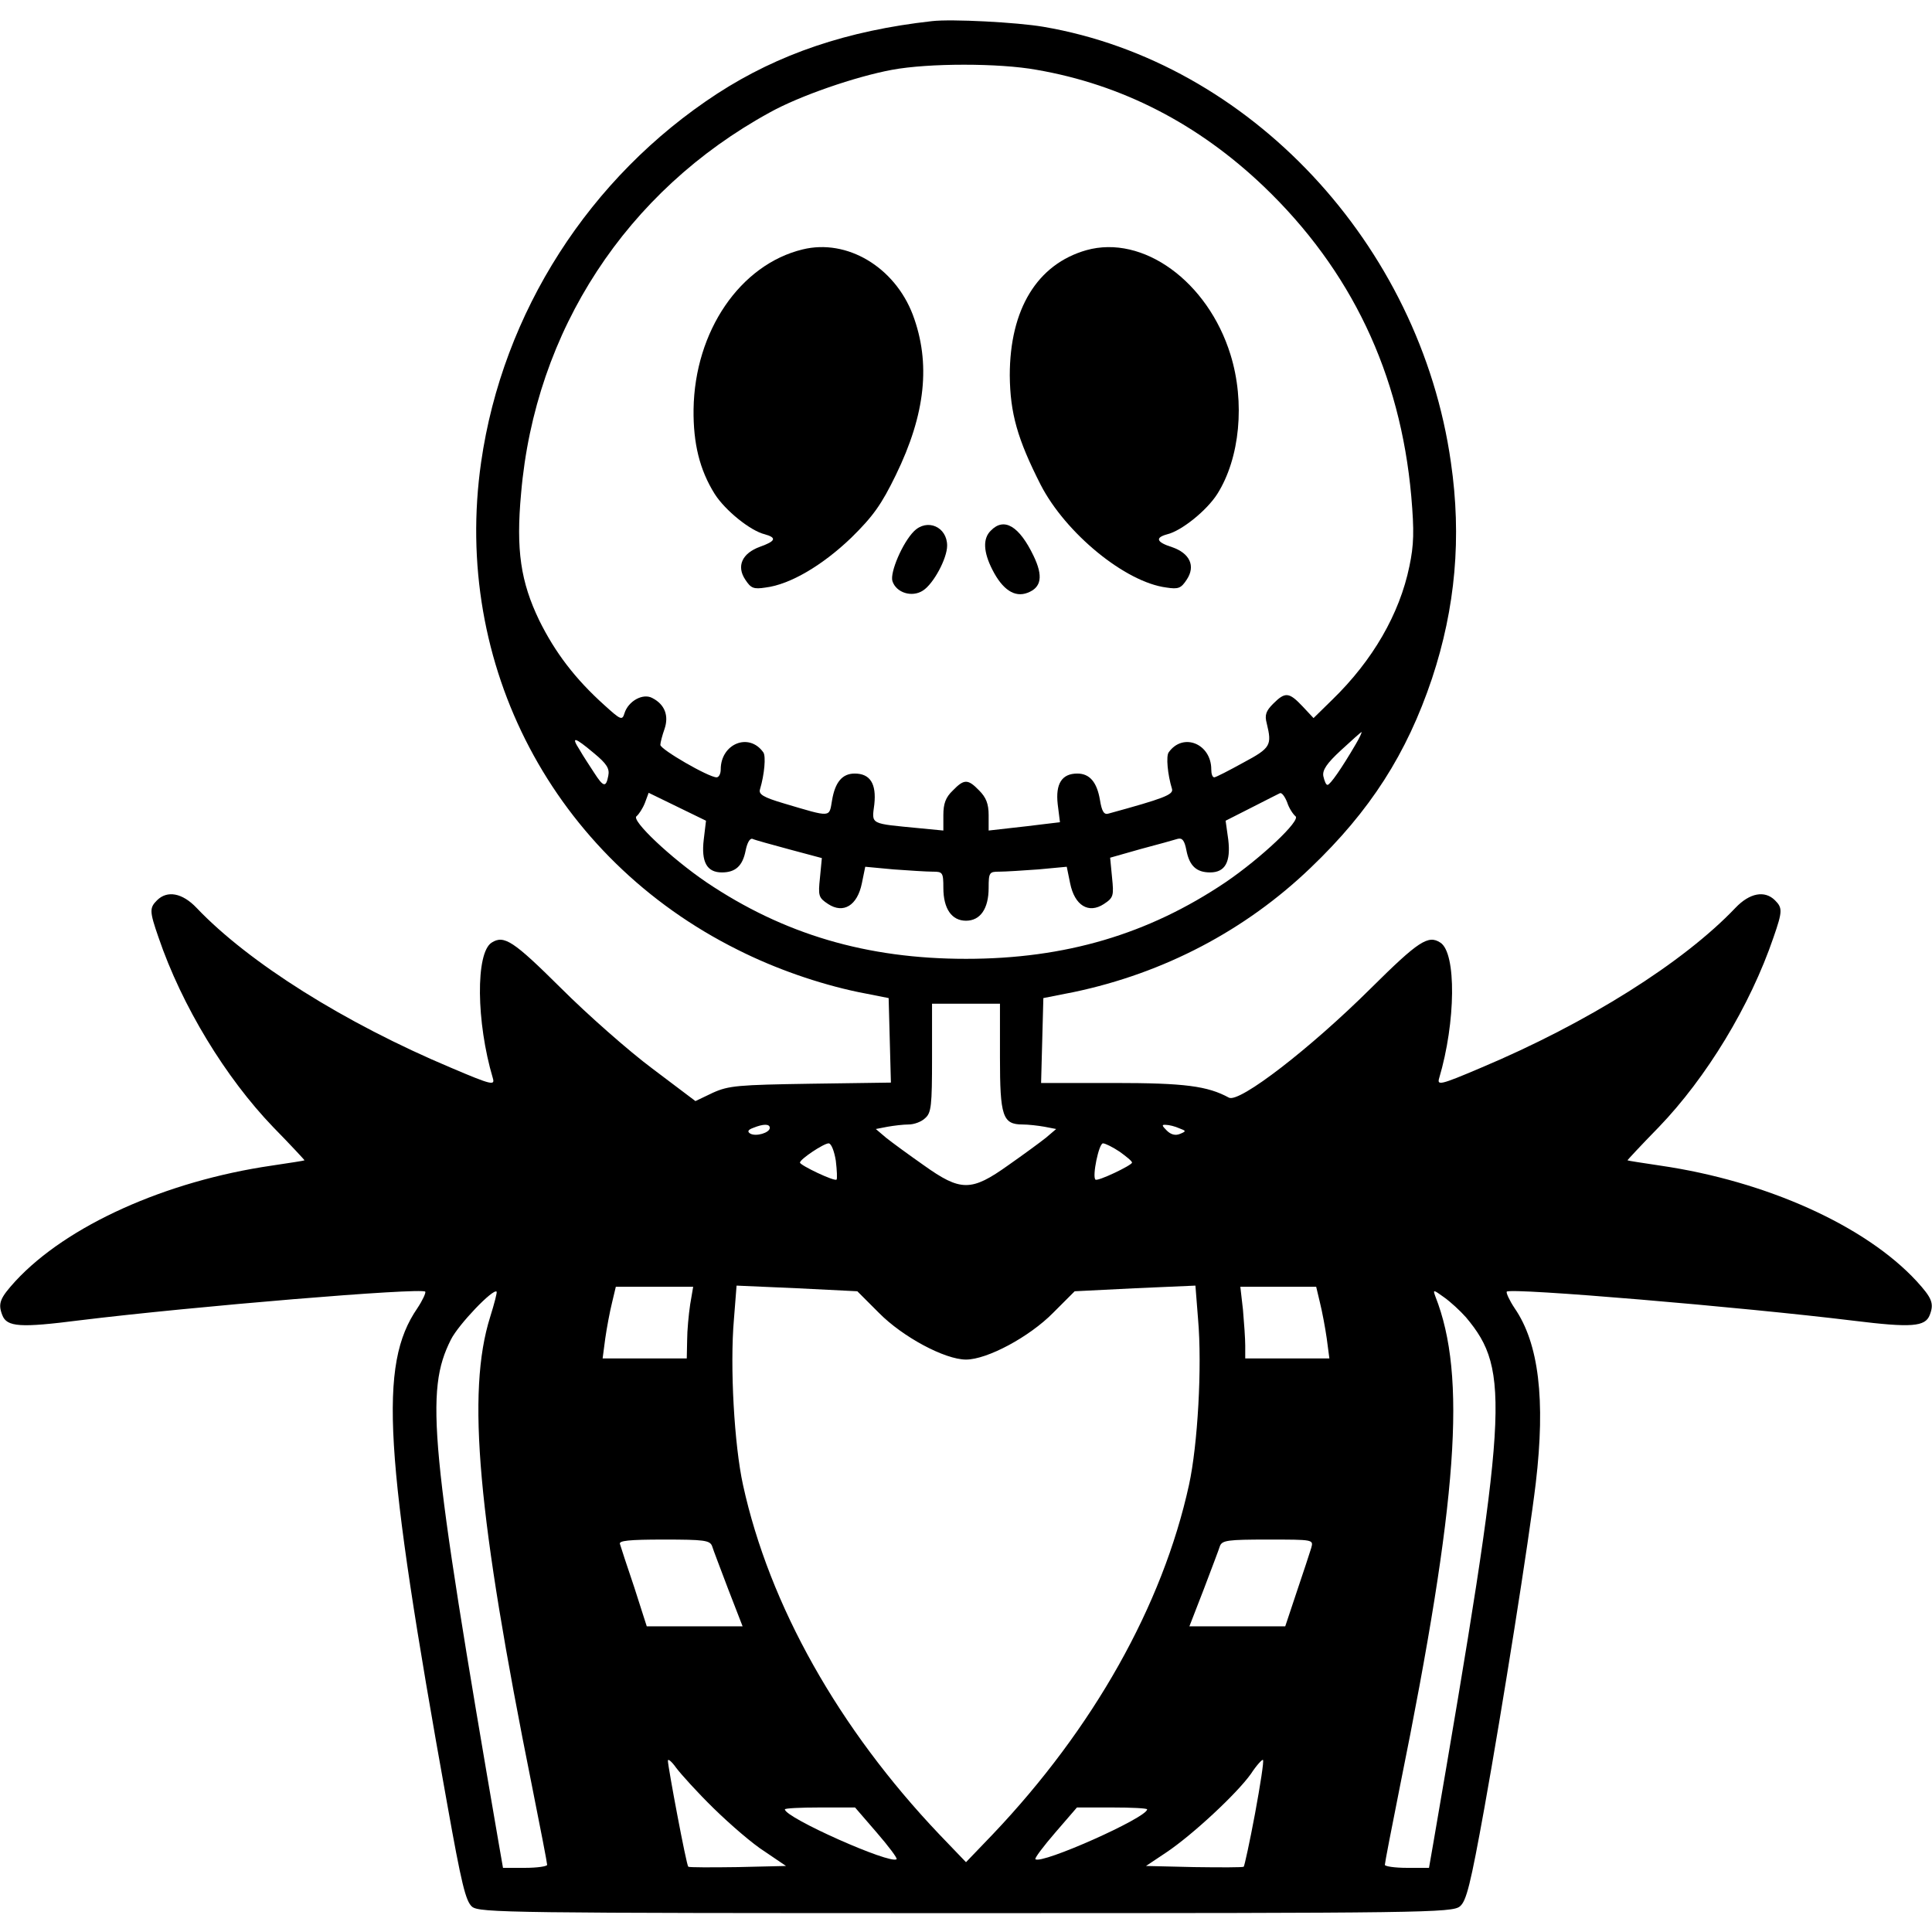 <?xml version="1.0" standalone="no"?>
<!DOCTYPE svg PUBLIC "-//W3C//DTD SVG 20010904//EN"
 "http://www.w3.org/TR/2001/REC-SVG-20010904/DTD/svg10.dtd">
<svg version="1.0" xmlns="http://www.w3.org/2000/svg"
 width="512pt" height="512pt" viewBox="0 0 512 512"
 preserveAspectRatio="xMidYMid meet">

<g transform="translate(0,512) scale(0.1,-0.1)"
fill="#000000" stroke="none">
<path d="M2470 5064 c-225 -25 -407 -87 -569 -192 -339 -221 -569 -580 -626
-977 -77 -537 192 -1049 680 -1292 99 -50 214 -90 319 -112 l81 -16 3 -112 3
-112 -213 -3 c-192 -3 -217 -5 -259 -24 l-46 -22 -114 86 c-63 47 -172 143
-243 214 -125 124 -150 141 -183 120 -43 -27 -41 -211 3 -359 6 -20 -2 -19
-110 27 -283 119 -537 279 -675 424 -38 40 -78 47 -105 20 -20 -20 -20 -29 4
-98 62 -182 178 -372 304 -503 47 -48 84 -88 83 -88 -1 -1 -40 -7 -87 -14
-281 -41 -543 -159 -679 -306 -41 -45 -47 -59 -35 -90 12 -32 48 -34 205 -14
302 37 904 87 916 76 2 -3 -7 -23 -21 -44 -103 -150 -89 -380 79 -1313 38
-213 49 -258 66 -273 20 -16 97 -17 1309 -17 1212 0 1289 1 1309 18 17 14 28
57 65 262 48 267 118 709 136 860 26 221 8 370 -56 463 -14 21 -23 41 -21 44
11 11 625 -41 919 -77 154 -19 190 -16 202 15 12 31 6 45 -35 90 -136 147
-398 265 -679 306 -47 7 -86 13 -87 14 -1 0 36 40 83 88 126 131 242 321 304
503 24 69 24 78 4 98 -27 27 -67 20 -105 -20 -138 -145 -392 -305 -675 -424
-108 -46 -116 -47 -110 -27 44 148 46 332 3 359 -32 21 -58 4 -183 -120 -162
-161 -349 -305 -377 -291 -57 31 -117 39 -305 39 l-193 0 3 112 3 113 81 16
c238 50 454 163 627 329 158 151 255 302 322 502 62 187 79 374 50 573 -82
578 -534 1061 -1080 1154 -70 12 -244 21 -295 15z m277 -129 c226 -39 428
-143 602 -309 232 -222 362 -496 391 -821 8 -93 7 -129 -5 -186 -26 -126 -97
-249 -204 -353 l-50 -49 -29 31 c-36 38 -46 39 -78 7 -19 -19 -23 -30 -17 -52
14 -58 11 -65 -62 -104 -38 -21 -73 -39 -77 -39 -5 0 -8 9 -8 21 0 68 -75 99
-113 45 -7 -10 -3 -58 9 -97 4 -15 -22 -25 -168 -65 -12 -4 -18 5 -23 36 -8
47 -27 70 -60 70 -41 0 -58 -27 -52 -81 l6 -48 -42 -5 c-23 -3 -66 -8 -94 -11
l-53 -6 0 41 c0 30 -7 47 -25 65 -30 31 -40 31 -70 0 -19 -18 -25 -35 -25 -65
l0 -41 -62 6 c-134 13 -128 9 -121 63 6 55 -11 82 -52 82 -33 0 -52 -23 -60
-71 -8 -46 0 -46 -128 -8 -54 16 -67 24 -63 37 12 40 16 88 9 98 -38 54 -113
23 -113 -45 0 -12 -5 -21 -11 -21 -21 0 -149 74 -149 86 0 6 5 25 11 42 12 35
1 65 -32 82 -25 14 -64 -8 -74 -40 -6 -20 -10 -18 -53 21 -78 70 -131 140
-173 225 -49 102 -62 186 -48 337 37 431 279 801 659 1009 79 44 227 95 324
113 97 18 284 18 383 0z m846 -1787 c-38 -65 -68 -108 -75 -108 -4 0 -8 10
-11 23 -3 16 9 34 47 69 28 26 53 48 54 48 2 0 -5 -15 -15 -32z m-2019 -24
c34 -28 42 -41 38 -60 -6 -32 -13 -30 -38 9 -11 17 -29 44 -38 60 -24 37 -13
34 38 -9z m291 -229 c-7 -59 8 -87 48 -87 36 0 55 17 63 58 4 20 11 33 18 31
6 -3 50 -15 98 -28 l86 -23 -5 -52 c-5 -48 -4 -53 22 -70 40 -26 77 -4 89 55
l9 44 75 -7 c41 -3 88 -6 104 -6 26 0 28 -2 28 -43 0 -55 22 -87 60 -87 38 0
60 32 60 87 0 41 2 43 28 43 16 0 63 3 104 6 l75 7 9 -44 c12 -59 49 -81 89
-55 26 17 27 22 22 71 l-5 52 81 23 c45 12 89 24 98 27 12 3 18 -4 23 -30 8
-42 27 -59 63 -59 40 0 55 28 48 87 l-7 50 69 35 c37 19 71 36 75 38 5 2 13
-9 19 -24 5 -16 16 -32 22 -37 16 -10 -91 -111 -185 -175 -205 -138 -425 -203
-688 -203 -263 0 -483 65 -688 203 -94 64 -201 165 -185 175 6 5 16 20 22 35
l10 27 76 -37 76 -37 -6 -50z m785 -577 c0 -156 7 -178 60 -178 15 0 41 -3 58
-6 l31 -6 -27 -23 c-15 -12 -60 -45 -100 -73 -98 -70 -126 -70 -224 0 -40 28
-85 61 -100 73 l-27 23 31 6 c17 3 42 6 56 6 14 0 34 7 44 17 16 14 18 33 18
160 l0 143 90 0 90 0 0 -142z m-610 -187 c0 -13 -37 -24 -52 -15 -8 5 -6 10 8
15 27 11 44 11 44 0z m1085 -1 c19 -7 19 -8 2 -15 -12 -5 -24 -2 -35 9 -13 13
-14 16 -2 15 8 0 24 -4 35 -9z m-910 -86 c3 -25 4 -48 2 -50 -5 -6 -97 38 -97
45 0 9 63 51 76 51 7 0 15 -21 19 -46z m752 24 c18 -13 33 -25 33 -29 0 -7
-92 -51 -97 -45 -9 8 9 96 20 96 6 0 26 -10 44 -22z m-1138 -405 c-4 -27 -8
-69 -8 -95 l-1 -48 -111 0 -112 0 7 53 c4 28 12 71 18 95 l10 42 103 0 102 0
-8 -47z m500 -22 c63 -64 175 -124 231 -124 56 0 168 60 231 124 l57 57 160 8
160 7 7 -89 c11 -126 -1 -334 -24 -439 -70 -320 -254 -646 -520 -926 l-71 -74
-71 74 c-266 280 -450 606 -520 926 -23 105 -35 313 -24 439 l7 89 160 -7 160
-8 57 -57z m1169 27 c6 -24 14 -67 18 -95 l7 -53 -112 0 -111 0 0 34 c0 18 -3
61 -6 95 l-7 61 100 0 101 0 10 -42z m-2199 -38 c-63 -200 -33 -528 111 -1244
22 -110 40 -203 40 -208 0 -4 -26 -8 -59 -8 l-58 0 -11 63 c-183 1062 -196
1200 -127 1337 20 40 112 136 121 127 2 -1 -6 -32 -17 -67z m2586 -1 c119
-142 112 -240 -87 -1396 l-11 -63 -58 0 c-33 0 -59 4 -59 8 0 5 18 98 40 208
154 761 177 1087 94 1298 -7 19 -6 19 23 -2 17 -12 43 -36 58 -53z m-1998
-606 c3 -10 23 -62 43 -115 l38 -98 -127 0 -127 0 -33 103 c-19 56 -36 108
-38 115 -4 9 23 12 116 12 107 0 122 -2 128 -17z m1588 -5 c-4 -13 -21 -65
-38 -115 l-31 -93 -127 0 -127 0 38 98 c20 53 40 105 43 115 6 15 21 17 127
17 121 0 121 0 115 -22z m-1584 -690 c44 -43 104 -95 136 -115 l56 -38 -128
-3 c-70 -1 -129 -1 -131 1 -5 4 -54 265 -54 281 0 6 10 -2 22 -19 12 -16 56
-65 99 -107z m1435 -14 c-14 -75 -28 -139 -30 -141 -2 -2 -61 -2 -131 -1
l-128 3 54 36 c70 47 187 156 224 208 15 23 30 39 32 37 3 -2 -7 -66 -21 -142z
m-1003 -50 c32 -37 56 -69 53 -71 -15 -15 -296 110 -296 132 0 3 42 5 93 5
l93 0 57 -66z m717 61 c0 -22 -281 -147 -296 -132 -3 2 21 34 53 71 l57 66 93
0 c51 0 93 -2 93 -5z"/>
<path d="M2127 4459 c-165 -40 -286 -216 -289 -424 -1 -90 16 -160 56 -224 28
-44 95 -98 133 -107 32 -9 29 -18 -13 -33 -47 -17 -63 -51 -39 -87 15 -23 22
-26 54 -21 65 8 151 59 227 132 58 57 80 88 118 166 79 162 93 297 45 425 -48
126 -174 202 -292 173z"/>
<path d="M2879 4457 c-130 -37 -203 -156 -203 -332 1 -100 20 -168 82 -290 66
-128 224 -258 333 -272 32 -5 39 -2 54 21 24 36 8 70 -39 86 -41 13 -46 25
-13 34 38 9 105 63 133 107 60 95 74 243 35 369 -60 194 -232 319 -382 277z"/>
<path d="M2422 3712 c-30 -30 -64 -109 -57 -132 10 -31 52 -44 81 -25 28 18
64 85 64 119 0 50 -53 73 -88 38z"/>
<path d="M2626 3714 c-22 -21 -20 -57 4 -104 27 -53 59 -74 93 -61 37 14 42
44 16 98 -38 79 -78 103 -113 67z"/>
</g>
</svg>
